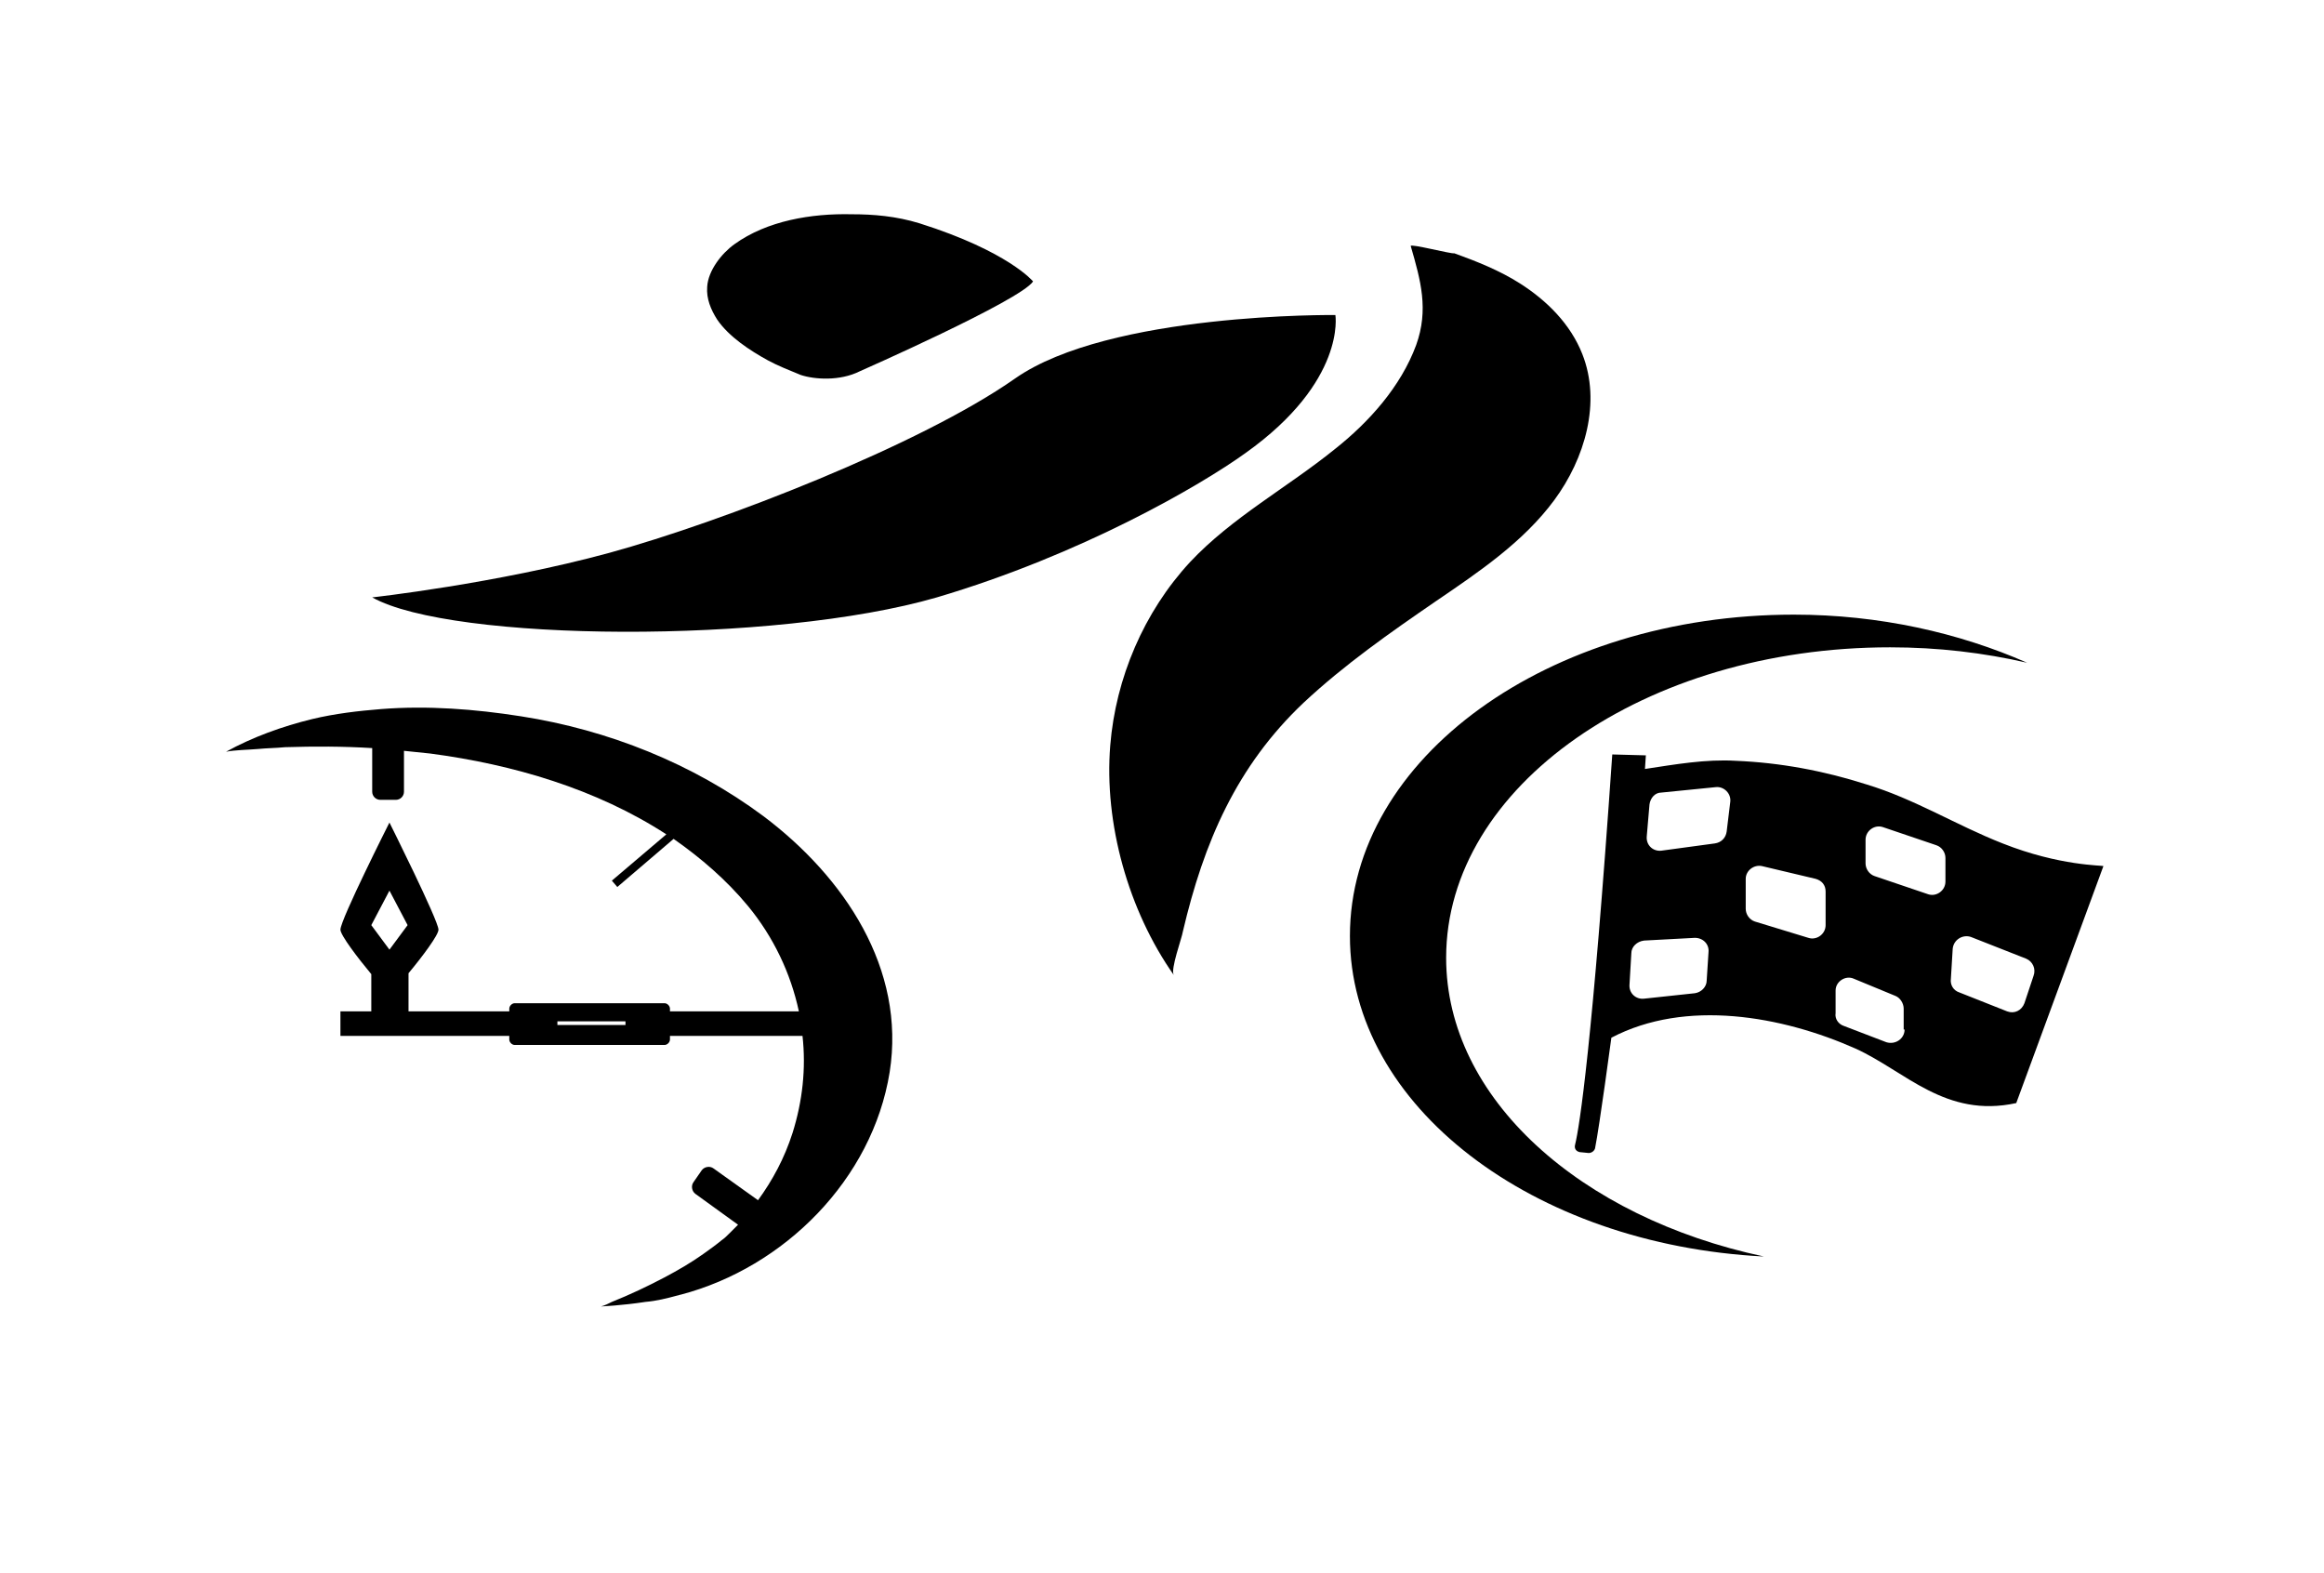<?xml version="1.0" encoding="utf-8"?>
<!-- Generator: Adobe Illustrator 17.1.0, SVG Export Plug-In . SVG Version: 6.00 Build 0)  -->
<!DOCTYPE svg PUBLIC "-//W3C//DTD SVG 1.1//EN" "http://www.w3.org/Graphics/SVG/1.1/DTD/svg11.dtd">
<svg version="1.1" id="Layer_1" xmlns="http://www.w3.org/2000/svg" xmlns:xlink="http://www.w3.org/1999/xlink" x="0px" y="0px"
	 viewBox="0 0 256 173.3" enable-background="new 0 0 256 173.3" xml:space="preserve">
<g>
	<path d="M94.7,40.9c0,0,17.7-7.8,19.1-9.9c0,0-2.7-3.3-12.5-6.4c-2.6-0.8-5.1-1-7.5-1c-4.4-0.1-9.3,0.7-12.9,3.3
		c-1.4,1-2.9,2.9-3,4.7c-0.1,1.3,0.4,2.5,1.1,3.6c1.3,1.9,3.6,3.4,5.6,4.5c1.1,0.6,2.4,1.1,3.6,1.6C89.7,41.8,92.5,42,94.7,40.9z"/>
	<path d="M147.1,34.7c0,0,1.2,7.3-9.9,15.2c-5,3.6-18.1,11.2-34,15.9c-17.9,5.2-53.5,4.9-62.2,0c0,0,13.6-1.5,26.1-4.9
		c12.4-3.4,34.3-11.9,44.7-19.2S147.1,34.7,147.1,34.7z"/>
	<path d="M155.4,27.1c1.1,3.8,2,7,0.6,10.9c-1.7,4.6-5.2,8.5-9,11.5c-5.2,4.2-11.3,7.5-15.9,12.4c-5.1,5.5-8.2,12.8-8.8,20.2
		c-0.7,8.6,2,18.2,7,25.3c-0.4-0.6,0.9-4.1,1-4.8c2.3-9.8,5.9-18.2,13.3-25.2c4.5-4.2,9.5-7.7,14.6-11.2c4.7-3.2,9.6-6.5,13-11.1
		s5.2-10.8,3.1-16.1c-1.3-3.3-3.9-5.9-6.9-7.8c-2.2-1.4-4.7-2.4-7.2-3.3C159.9,28,155.3,26.8,155.4,27.1z"/>
	<path d="M159.3,105.5c0-18.9,21.9-34.2,48.9-34.2c5.3,0,10.3,0.6,15.1,1.7c-7.5-3.3-16.3-5.3-25.7-5.3c-27,0-48.9,15.8-48.9,35.4
		c0,18.7,20.1,34,45.6,35.3C174.1,134.1,159.3,121,159.3,105.5z"/>
	<path d="M220.6,92.9c-5.1-2-9.7-4.9-15-6.5c-4.7-1.5-9.5-2.4-14.4-2.6c-3.3-0.2-6.7,0.4-10,0.9l0.1-1.5l-3.7-0.1
		c-2.2,31.9-3.6,41-4.1,43c-0.1,0.4,0.1,0.7,0.5,0.8l1,0.1c0.3,0,0.6-0.2,0.7-0.5c0.5-2.5,1.8-12.2,1.8-12.2
		c8.2-4.3,18.8-2.4,26.9,1.2c5.5,2.5,9.9,7.7,17.7,6l9.6-26.1C231.6,95.3,226.9,95.4,220.6,92.9z M188,108c0,0.7-0.6,1.3-1.3,1.4
		l-5.6,0.6c-0.9,0.1-1.7-0.6-1.6-1.6l0.2-3.4c0-0.7,0.6-1.3,1.4-1.4l5.6-0.3c0.9,0,1.6,0.7,1.5,1.6L188,108z M190.2,91.6
		c-0.1,0.7-0.6,1.2-1.3,1.3l-5.9,0.8c-0.9,0.1-1.7-0.6-1.6-1.6l0.3-3.5c0.1-0.7,0.6-1.3,1.3-1.3l6-0.6c0.9-0.1,1.7,0.7,1.6,1.6
		L190.2,91.6z M201.1,101.9c0,1-1,1.7-1.9,1.4l-5.9-1.8c-0.6-0.2-1-0.8-1-1.4v-3.3c0-0.9,0.9-1.6,1.8-1.4l5.9,1.4
		c0.7,0.2,1.1,0.7,1.1,1.4V101.9z M209.8,113.4c0,1-1,1.7-2,1.4l-4.7-1.8c-0.6-0.2-1-0.8-0.9-1.4l0-2.5c0-1,1.1-1.7,2-1.3l4.6,1.9
		c0.5,0.2,0.9,0.8,0.9,1.4V113.4z M214.3,97.1c0,1-1,1.7-1.9,1.4l-5.9-2c-0.6-0.2-1-0.8-1-1.4l0-2.6c0-1,1-1.7,1.9-1.4l5.9,2
		c0.6,0.2,1,0.8,1,1.4L214.3,97.1z M224,107.5l-1,3c-0.3,0.8-1.1,1.2-1.9,0.9l-5.3-2.1c-0.6-0.2-1-0.8-0.9-1.5l0.2-3.3
		c0.1-1,1.1-1.6,2-1.3l6.1,2.4C223.9,105.9,224.3,106.7,224,107.5z"/>
	<path d="M84.1,89.9c-7.8-5.8-17.1-9.5-26.7-11c-5.1-0.8-10.3-1.2-15.4-0.8c-2.5,0.2-5.1,0.5-7.6,1.1c-3.3,0.8-6.6,2-9.5,3.6
		c1.1-0.2,2.3-0.2,3.5-0.3c1-0.1,2-0.1,3-0.2c3.2-0.1,6.4-0.1,9.6,0.1v4.8c0,0.5,0.4,0.9,0.9,0.9h1.7c0.5,0,0.9-0.4,0.9-0.9v-4.5
		c1,0.1,1.9,0.2,2.9,0.3c9.1,1.2,18.3,3.9,26,8.9l-6,5.1l0.6,0.7l6.2-5.3c3,2.1,5.8,4.5,8.2,7.4c2.8,3.4,4.7,7.4,5.6,11.6l-14.2,0
		l0-0.3c0-0.3-0.3-0.6-0.6-0.6l-16.5,0c-0.3,0-0.6,0.3-0.6,0.6l0,0.3l-11.1,0v-4.2c1.5-1.8,3.3-4.2,3.3-4.8c0-1-5.4-11.8-5.4-11.8
		s-5.4,10.7-5.4,11.8c0,0.6,1.9,3.1,3.4,4.9v4.1l-3.4,0l0,2.7l18.6,0l0,0.4c0,0.3,0.3,0.6,0.6,0.6l16.5,0c0.3,0,0.6-0.3,0.6-0.6
		l0-0.4l14.6,0c0.4,3.6,0,7.2-1.1,10.7c-0.9,2.8-2.2,5.2-3.8,7.4l-4.9-3.5c-0.4-0.3-1-0.2-1.3,0.2l-0.9,1.3c-0.3,0.4-0.2,1,0.2,1.3
		l4.7,3.4c0,0-0.8,0.8-0.9,0.9c-0.3,0.3-0.6,0.6-0.9,0.8c-0.6,0.5-1.3,1-2,1.5c-1.4,1-2.8,1.8-4.3,2.6c-1.9,1-3.8,1.9-5.8,2.7
		c-0.4,0.2-0.8,0.4-1.2,0.5c0,0,2.3-0.1,4.9-0.5c1.2-0.1,2.4-0.4,3.5-0.7c0.1,0,0.3-0.1,0.4-0.1c11.4-3,21.1-12.7,23-24.5
		C99.8,106.7,93,96.6,84.1,89.9z M42.9,104.6l-2-2.7l2-3.8l2,3.8L42.9,104.6z M68.9,112.9h-7.5v-0.4h7.5V112.9z"/>
</g>
</svg>
